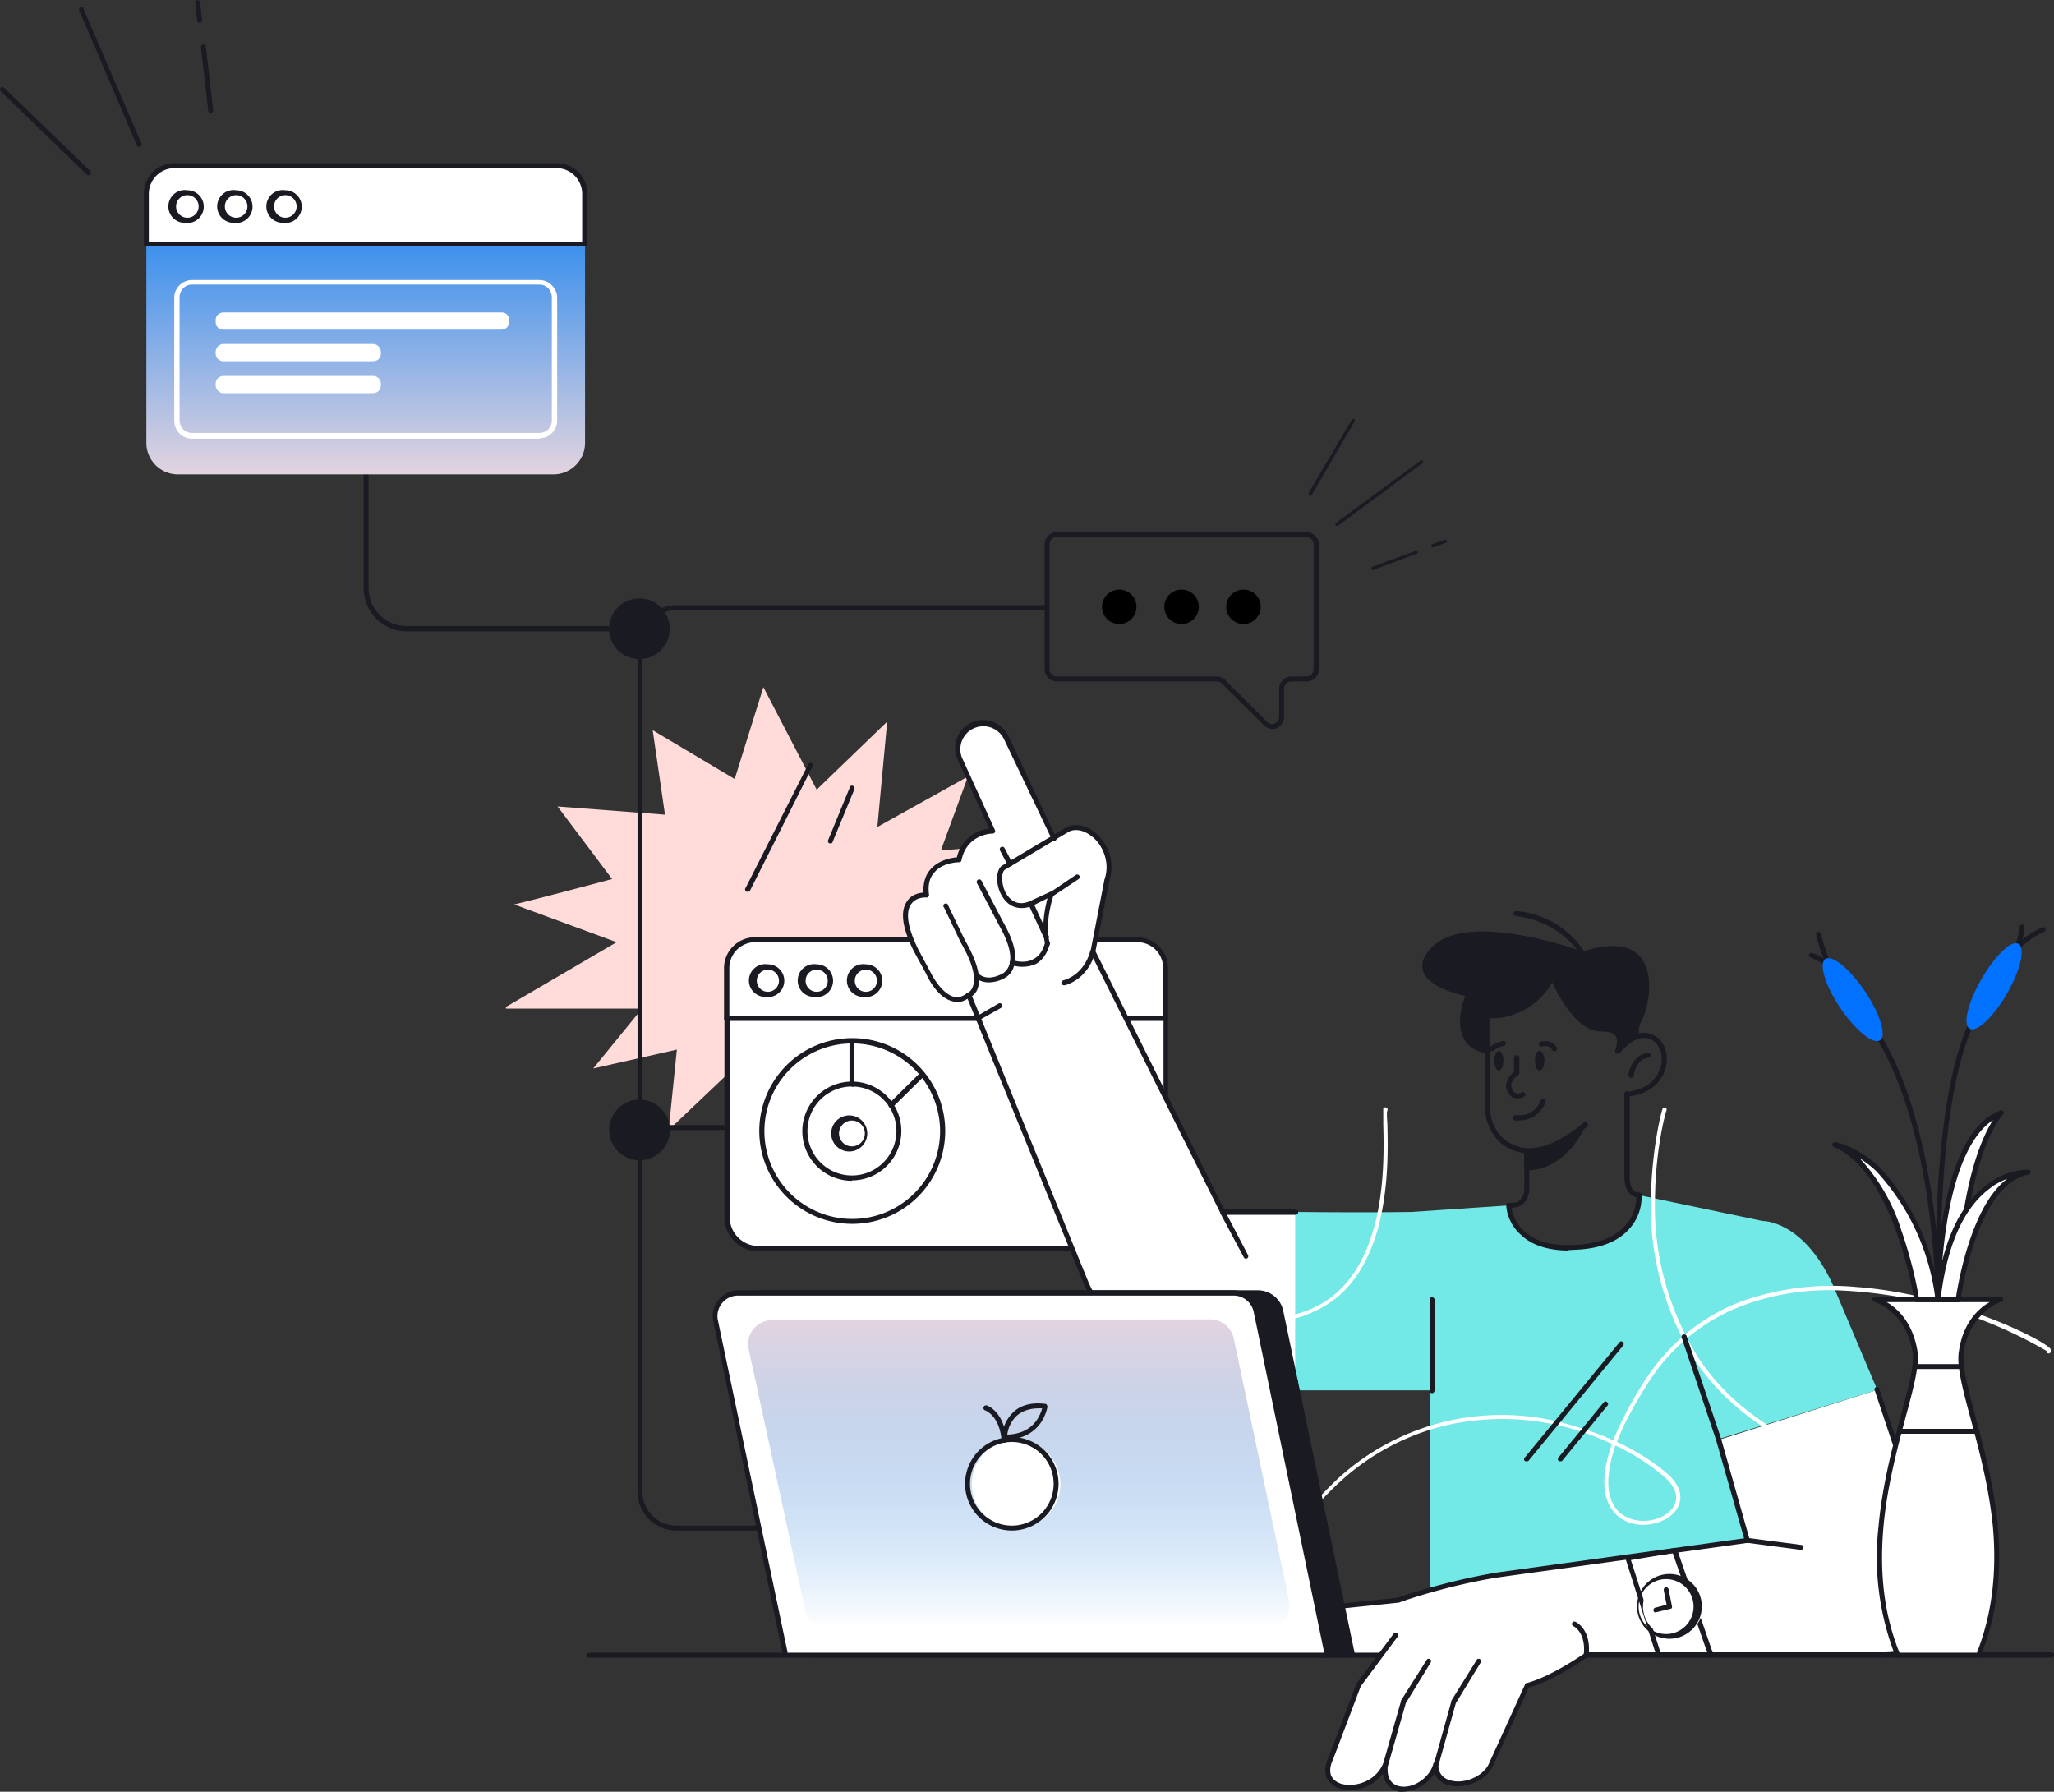 <svg xmlns="http://www.w3.org/2000/svg" width="501" height="437" fill="none">
  <rect width="100%" height="100%" fill="#333333" stroke="none"/>
  <g clip-path="url(#a)">
    <path d="m181 258.6-17.9 17 2-19.6-20.4 4.6 11.9-14.6h-33.2v-.4l27-15.8-25-9.2c8.2-2 16-4.1 23.9-6.2L136 196.7l26.2 2-3-20.6 20 11.9 7-22.4 13 25 17.2-16.6-2.4 25.7 22.1-12.3-6.6 18 22.6-1.7.1.2-19 12.8 31.2 7v.2l-32.3 4.7 16.5 14.2-18 1 8.7 18.9-21.9-9.2-1.5 20.4-16.2-16.5-10.7 20.8-8-21.6Z" fill="#FFDCD9"/>
    <path d="M284.3 248.3v48.5c0 4.3-3.5 7.8-7.8 7.8H185a7.7 7.7 0 0 1-7.7-7.8v-48.5h107Z" fill="#fff"/>
    <path d="M276.5 305.2H185a8.3 8.3 0 0 1-8.3-8.4v-48.5c0-.3.2-.6.6-.6h107c.3 0 .6.3.6.6v48.5c0 4.6-3.8 8.4-8.4 8.4ZM178 248.9v48c0 3.9 3.2 7 7 7h91.6c4 0 7.2-3.1 7.2-7v-48H177.9Z" fill="#1A1B22"/>
    <path d="M284.3 236.1v12.2h-107v-12.2c0-3.8 3-6.9 6.8-6.9h93.3c3.8 0 6.9 3.1 6.9 7Z" fill="#fff"/>
    <path d="M284.3 249h-107a.6.6 0 0 1-.7-.7v-12.2c0-4.1 3.4-7.5 7.5-7.5h93.3c4.1 0 7.5 3.4 7.5 7.5v12.2c0 .4-.3.6-.6.6Zm-106.4-1.3h105.8v-11.6c0-3.5-2.8-6.3-6.3-6.3h-93.3a6.3 6.3 0 0 0-6.2 6.3v11.6Z" fill="#1A1B22"/>
    <path d="M187.3 242.5a3.3 3.3 0 1 0 0-6.6 3.3 3.3 0 0 0 0 6.6Z" fill="#fff"/>
    <path d="M187.3 243.1a4 4 0 1 1 0-7.9 4 4 0 0 1 0 8Zm0-6.6a2.7 2.7 0 1 0 0 5.4 2.7 2.7 0 0 0 0-5.4Z" fill="#1A1B22"/>
    <path d="M199.2 242.5a3.3 3.3 0 1 0 0-6.6 3.3 3.3 0 0 0 0 6.6Z" fill="#fff"/>
    <path d="M199.2 243.1a4 4 0 1 1 0-7.9 4 4 0 0 1 0 8Zm0-6.6a2.7 2.7 0 1 0 0 5.4 2.7 2.7 0 0 0 0-5.4Z" fill="#1A1B22"/>
    <path d="M211.2 242.5a3.3 3.3 0 1 0 0-6.6 3.3 3.3 0 0 0 0 6.6Z" fill="#fff"/>
    <path d="M211.2 243.1a4 4 0 1 1 0-7.9 4 4 0 0 1 0 8Zm0-6.6a2.7 2.7 0 1 0 0 5.4 2.7 2.7 0 0 0 0-5.4Z" fill="#1A1B22"/>
    <path d="M207.8 298.5a22.6 22.6 0 1 1 .1-45.3 22.6 22.6 0 0 1 0 45.3Zm0-44a21.4 21.4 0 1 0 .1 42.8 21.4 21.4 0 0 0 0-42.8Z" fill="#1A1B22"/>
    <path d="M207.8 288a12 12 0 1 1 0-24.2 12 12 0 0 1 0 24.1Zm0-23a10.8 10.8 0 1 0 0 21.7 10.8 10.8 0 0 0 0-21.7Z" fill="#1A1B22"/>
    <path d="M207.8 280.8a4.4 4.4 0 1 1 0-8.7 4.4 4.4 0 0 1 0 8.7Zm0-7.5a3.1 3.1 0 1 0 0 6.3 3.1 3.1 0 0 0 0-6.3Z" fill="#1A1B22"/>
    <path d="M217.4 270.2c-.2 0-.4 0-.5-.2a.6.6 0 0 1 0-.9l7.6-7.5a.6.6 0 1 1 .9.9l-7.6 7.5-.4.2Z" fill="#1A1B22"/>
    <path d="M207.8 265a.6.6 0 0 1-.6-.6V254a.6.6 0 1 1 1.2 0v10.5c0 .4-.2.6-.6.6Z" fill="#1A1B22"/>
    <path d="M316 295.7V337h-22.9c-17.5.4-28.3-24.2-28.3-24.2l-28.5-70c-5.5 4.1-9.8-5.3-9.8-5.3l-3-5.6c-7.1-14.3 2.5-13.6 2.5-13.6-1.2-8.6 8-8.6 8-8.6 1.3-7 8.1-7 8.2-7L234 185a6.2 6.2 0 0 1 11.4-4.9l11.5 24.3 3.5-2c5.4-2.3 11.9 5.3 9.5 12.4l-3.5 17.4 31.8 63.6H316Z" fill="#fff"/>
    <path d="M396.8 267.5a.6.6 0 0 1 0-1.2c6.7-.7 8.1-5.2 8.4-6.6.5-2.6-.5-5.1-2.4-6.1a4 4 0 0 0-3.3-.2.6.6 0 0 1-.4-1.2c1.5-.5 3-.4 4.3.3 2.4 1.2 3.6 4.3 3 7.4a8.7 8.7 0 0 1-2.9 5c-1.7 1.4-3.9 2.3-6.6 2.6Z" fill="#1A1B22"/>
    <path d="M373 281.3c-1.9 0-3.4-.5-4.6-1-4.3-2-6.2-6.7-6.2-10.2v-13.7c0-.4.2-.7.5-.7.4 0 .7.3.7.6v13.8c0 3.1 1.7 7.3 5.5 9 3.2 1.6 8.8 1.9 17.4-5.3a.6.6 0 1 1 .8 1c-6 5-10.6 6.5-14.1 6.5Z" fill="#1A1B22"/>
    <path d="M399.7 292.1a3 3 0 0 1-2-.8c-1-.9-1.5-2.4-1.5-4.5v-20a.6.6 0 1 1 1.3 0v20c0 1.7.3 3 1 3.6.6.5 1.2.5 1.2.5.3 0 .6.2.7.6 0 .3-.3.6-.6.6h-.1Z" fill="#1A1B22"/>
    <path d="M368.6 294.6h-.7a.6.6 0 0 1 .1-1.2l1.7-.1c2-.6 2.1-3 2.1-3v-9.4a.6.6 0 1 1 1.2 0v9.4c0 .1-.1 3.3-3 4.1a5 5 0 0 1-1.4.2Z" fill="#1A1B22"/>
    <path d="M399.8 249a5 5 0 0 0-.5 3.8c-2 .7-3.6 2.5-4.5 3.5h-.3c.7-1.7 1.6-5.5-3.8-5.3-7 .2-12-12.8-12-12.8-5.7 11.1-16 9.4-16 9.4v8.7c-9.9-1.6-4.4-13.8-4.4-13.8s-17.1-3-8.2-11.3c8.8-8.4 36 1.5 36 1.5 19.4-6.4 16.1 11.4 13.7 16.2Z" fill="#1A1B22"/>
    <path d="M394.8 257h-.3a.6.6 0 0 1-.5-.3.6.6 0 0 1 0-.6c.3-.9.8-2.5 0-3.5-.4-.7-1.6-1-3.2-1h-.2c-6 0-10.5-8.8-12-12a17 17 0 0 1-9.9 8c-2.3.8-4.4.8-5.4.7v8a.6.6 0 0 1-.6.6c-2.7-.4-4.6-1.6-5.6-3.5-2-3.6-.4-8.7.3-10.5-2.3-.5-9.2-2.3-10.3-6.1-.6-2 .3-4 2.5-6.1 8.8-8.2 33.7.4 36.4 1.4 6.7-2.2 11.5-1.7 14.1 1.3 3.6 4.3 2 12.4.2 15.8a4.5 4.5 0 0 0-.4 3.4c0 .3 0 .7-.4.8-1.9.7-3.5 2.4-4.3 3.3 0 .2-.2.3-.4.3Zm-33.3-28.6c-4.5 0-8.5.9-11 3.2-2 1.8-2.7 3.4-2.3 4.8.5 1.6 2.3 3 5.4 4.1 2.4 1 4.8 1.3 4.8 1.4a.6.6 0 0 1 .4.8s-2.7 6.2-.6 10c.7 1.5 2 2.4 4 2.9v-8a.6.6 0 0 1 .6-.6s2.5.4 5.6-.5a16 16 0 0 0 9.8-8.6.6.6 0 0 1 1 0c.1.2 5 12.5 11.4 12.5h.1c2.2 0 3.6.4 4.4 1.5.5.8.6 1.7.5 2.6a11 11 0 0 1 3-2c-.3-1.3 0-2.5.6-3.8 1.6-3 3.2-10.7 0-14.5-2.3-2.6-6.7-3-13-.9h-.4c-.2 0-13.5-4.9-24.3-4.9Z" fill="#1A1B22"/>
    <path d="M457.9 339 419.2 351l7 24.6-77.3 11.7v-48.2H316v-43.5s15 .2 28.3 0L368 294s2.3 12 17.5 10.1c14.9-1.7 14.3-12.6 14.3-12.6l30.1 6.3s9.7-.3 17 15.2l11 26Z" fill="#73E9E7"/>
    <path d="M472.7 361.2c-27.7-2.6-47.5-12.3-59-29a70.6 70.6 0 0 1-11-40.8c.3-12 2.7-20.8 2.8-20.9a.5.5 0 0 1 1 .3c-.1 0-2.6 8.8-2.8 20.6a69.6 69.6 0 0 0 10.9 40.3c11.2 16.4 30.8 26 58.2 28.5a.5.5 0 0 1 0 1Z" fill="#fff"/>
    <path d="M304 394.1h-.3a.5.5 0 0 1-.2-.6 97.5 97.5 0 0 1 23.2-33.2 59.1 59.1 0 0 1 57.8-12.3c3.1.9 6.2 2 9 3.3 1.6-4 4-8.8 7.7-14.6 5.9-9 13.8-15.6 23.6-19.3a65.6 65.6 0 0 1 28.1-3.5c24 1.8 46.4 13.3 47.3 15.2v.6a.5.5 0 0 1-1-.2 109.9 109.9 0 0 0-51.3-14.8 60 60 0 0 0-25 4.6 47 47 0 0 0-20.9 18c-3.4 5.3-6 10.1-7.6 14.4a54 54 0 0 1 11.9 7.4c5.3 4.5 3.4 8 2.4 9.4-2.6 3.3-9.2 4.8-13.5 1.7-2.4-1.7-6.2-6.3-2-18a61.9 61.9 0 0 0-39.9-4.7 58.2 58.2 0 0 0-26 13.5c-8.9 8-16.6 19-23 32.9l-.4.2Zm90-41.5c-.8 2.5-1.4 4.8-1.6 7-.5 4.5.7 8 3.3 9.8 4 2.8 10 1.5 12.2-1.5 1.8-2.3 1-5.3-2.3-8a52.8 52.8 0 0 0-11.5-7.3Zm105.4-23.5Z" fill="#fff"/>
    <path d="M307.5 322.5c-3 0-6-.3-9.3-.9a.5.5 0 1 1 .2-1c11.7 2.2 20.9.5 27.4-5.1 12.5-10.8 11.8-33 11.6-41.4v-3.7a.5.5 0 0 1 1 .5c-.2.3-.1 1.7 0 3.2.2 8.5.9 31-12 42.1a28 28 0 0 1-18.9 6.3Z" fill="#fff"/>
    <path d="M382.6 305c-5 0-9-1.3-11.6-3.8-3.5-3.1-3.6-7-3.6-7.2 0-.3.2-.6.6-.6.3 0 .6.2.6.6 0 0 .2 3.6 3.2 6.3 2.8 2.6 7.1 3.7 12.8 3.3 5.5-.3 9.6-2 12-4.9 2.9-3.3 2.5-7.1 2.5-7.1a.6.6 0 1 1 1.3-.2c0 .2.4 4.4-2.8 8.1-2.7 3.2-7 5-13 5.3l-2 .1Z" fill="#1A1B22"/>
    <path d="M385.9 275s-4.6 10-13.5 9.7v-3.5s7.8-.6 13.5-6.2Z" fill="#1A1B22"/>
    <path d="M372.8 285.3h-.4a.6.6 0 0 1-.6-.6v-3.5c0-.3.3-.6.6-.6 0 0 7.6-.7 13-6 .3-.3.6-.3.8-.1.3.2.4.5.2.7 0 .1-1.2 2.7-3.5 5.2-3 3.2-6.4 5-10.1 5Zm.2-3.5v2.3c5-.1 8.5-3.7 10.5-6.4-4.3 3-8.9 3.8-10.5 4Z" fill="#1A1B22"/>
    <path d="M397.9 262.9h-.1a.6.6 0 0 1-.6-.7c.2-1.7 1.5-5 4.7-5.4a.6.6 0 1 1 .2 1.2c-1.3.1-2.3.9-3 2.2a7 7 0 0 0-.6 2.1c0 .4-.3.6-.6.6Z" fill="#1A1B22"/>
    <path d="M370.4 273.3h-.7a.6.6 0 0 1 0-1.3c4.8.4 6-3.4 6-3.5.2-.3.5-.5.9-.4.3 0 .5.4.4.7 0 0-1.5 4.5-6.6 4.5Z" fill="#1A1B22"/>
    <path d="m370.1 267.9-.8-.1c-.8-.3-1.3-.9-1.7-1.8-.8-2 .7-3.8 1.7-4.6V258a.6.6 0 1 1 1.3 0v3.7c0 .2-.2.4-.3.5-.1.1-2.3 1.5-1.5 3.4.2.5.5.9.9 1 .7.3 1.6-.2 1.6-.2a.6.6 0 0 1 .6 1s-.8.5-1.8.5Z" fill="#1A1B22"/>
    <path d="M375.5 261.1c.7 0 1.2-1 1.2-2.4 0-1.3-.5-2.4-1.2-2.4-.6 0-1.1 1.1-1.1 2.4 0 1.4.5 2.4 1.1 2.4Z" fill="#1A1B22"/>
    <path d="M365.6 261.1c.6 0 1.1-1 1.1-2.4 0-1.3-.5-2.4-1.1-2.4-.6 0-1.1 1.1-1.1 2.4 0 1.4.5 2.4 1 2.4Z" fill="#1A1B22"/>
    <path d="M379.1 256.4a.6.6 0 0 1-.5-.3c-.8-1.4-2.4-.9-2.5-.8-.3 0-.6-.1-.7-.4-.1-.3 0-.7.3-.8 1-.3 3-.4 4 1.4a.6.6 0 0 1-.6.9Z" fill="#1A1B22"/>
    <path d="M363.8 256.4c-.2 0-.3 0-.5-.2a.6.6 0 0 1 .2-.9 7 7 0 0 1 3.2-1.4c.3 0 .6.2.6.6 0 .3-.2.6-.5.6 0 0-1.3.2-2.6 1.2l-.4.1Z" fill="#1A1B22"/>
    <path d="M316 296.3h-17.7a.6.6 0 0 1-.6-.4L266 232.4c0-.1-.1-.3 0-.4l3.4-17.5c1.4-4-.3-8-2.6-10.1-2-1.8-4.2-2.4-6-1.6l-15.8 9.4c-.8.8-.8 3.7.5 5.9 1 1.4 2.6 3 5.7 1.7l5-2.3a.6.6 0 0 1 .8.8s-2.3 6.5-1 11.5a.6.6 0 1 1-1.1.3c-1-4 0-8.7.6-11l-3.8 1.9c-3 1.1-5.6.3-7.2-2.3-1.6-2.5-1.7-6.1-.3-7.4l.1-.1 15.9-9.5c2.4-1 5.2-.3 7.4 1.8a11 11 0 0 1 3 11.3l-3.4 17.2 31.4 63H316a.6.6 0 1 1 0 1.3Z" fill="#1A1B22"/>
    <path d="M292.7 337.6c-7.2 0-14.4-4.2-20.8-12.2-4.8-6-7.6-12.3-7.6-12.4L236 243.6c-1.2.8-2.5 1-3.7.6-3.7-.9-6.1-6-6.3-6.5l-3-5.5c-2.9-5.7-3.5-9.9-1.8-12.3 1.1-1.8 3-2.1 4-2.2 0-2.4.5-4.3 1.8-5.7 2-2.3 5.2-2.8 6.4-2.9a9 9 0 0 1 7.9-7l-7.8-17a6.8 6.8 0 0 1 12.6-5.3l11.4 24.3a.6.6 0 1 1-1 .5l-11.6-24.3a5.6 5.6 0 0 0-7.5-2.6 5.6 5.6 0 0 0-2.8 7l8.1 17.8a.6.6 0 0 1-.5.8c-.3 0-6.4.1-7.7 6.6 0 .2-.3.4-.6.4 0 0-4 0-6 2.5-1.2 1.3-1.6 3.1-1.3 5.4a.6.6 0 0 1-.7.7s-2.5-.2-3.7 1.7c-1 1.4-1.4 4.5 1.8 11l3 5.6s2.4 5 5.6 5.9c1.1.3 2.2 0 3.3-.9h.6c.2 0 .3.1.4.3l28.5 70c0 .1 2.7 6.2 7.5 12.2 8 9.8 15.4 11.8 20.2 11.7H316a.6.6 0 0 1 0 1.2H292.7Z" fill="#1A1B22"/>
    <path d="M236.3 243.3a.6.6 0 0 1-.2-1.2s.8-.3 1.2-1.5c.6-1.6.5-4.8-3-10.8l-4-8.4a.6.6 0 1 1 1-.5l4 8.3c3 5.2 4.1 9.2 3.2 11.8a3.7 3.7 0 0 1-2 2.3h-.2Z" fill="#1A1B22"/>
    <path d="M241.2 239.6c-1.2 0-2.4-.3-3.4-1.3a.6.6 0 0 1 .8-.9c2.4 2.3 6 0 6 0h.1c0-.1 1-.6 1.5-2.1.5-1.6.4-4.5-2.5-9.6l-5.4-10.3a.6.6 0 1 1 1.1-.6l5.4 10.3c2.5 4.4 3.4 8 2.5 10.6a4.6 4.6 0 0 1-2 2.7 8 8 0 0 1-4.1 1.2Z" fill="#1A1B22"/>
    <path d="M249.4 235.8c-1.5 0-2.6-.4-2.7-.4a.6.6 0 0 1 .4-1.2s2.8 1 5-.3c1.4-.7 2.3-2.1 2.8-4 0-.4.4-.6.7-.5.3 0 .5.4.5.7-.6 2.3-1.7 4-3.4 5-1.1.5-2.3.7-3.3.7Z" fill="#1A1B22"/>
    <path d="M255.2 229a.6.6 0 0 1-.6-.3l-3.7-8a.6.6 0 0 1 1.1-.6l3.7 8a.6.6 0 0 1-.5 1Z" fill="#1A1B22"/>
    <path d="M304 307a.6.6 0 0 1-.6-.3l-5.7-10.7c-.1-.3 0-.7.3-.9.3-.1.6 0 .8.3l5.6 10.7a.6.6 0 0 1-.5.9Z" fill="#1A1B22"/>
    <path d="M259.6 240.3a.6.6 0 0 1-.2-1.2c5.3-1.6 6.5-7 6.5-7.1a.6.6 0 1 1 1.2.3c0 .2-1.4 6.2-7.3 8h-.2Z" fill="#1A1B22"/>
    <path d="M256.5 218.7a.6.6 0 0 1-.3-1.1l6.2-4.2a.6.6 0 1 1 .7 1l-6.3 4.2h-.3Z" fill="#1A1B22"/>
    <path d="M246.4 211.3a.6.6 0 0 1-.6-.3l-1.9-3.6c-.1-.3 0-.7.3-.8.3-.2.7 0 .8.2l1.9 3.6a.6.6 0 0 1-.5.9Z" fill="#1A1B22"/>
    <path d="M238.6 249a.6.6 0 0 1-.3-1.2l5.2-3a.6.6 0 1 1 .7 1l-5.3 3-.3.1Z" fill="#1A1B22"/>
    <path d="M387 234.7a.6.6 0 0 1-.6-.3c0-.1-4.3-9.4-16.7-11a.6.6 0 0 1 .2-1.2 22 22 0 0 1 17.6 11.7.6.6 0 0 1-.6.8Z" fill="#1A1B22"/>
    <path d="M349.3 339.8a.6.6 0 0 1-.6-.6V317a.6.6 0 1 1 1.2 0v22.2c0 .3-.3.6-.6.6Z" fill="#1A1B22"/>
    <path d="M372.4 356.4h-.4a.6.6 0 0 1 0-1l23-28c.2-.3.6-.3.8-.1.3.2.3.6.1.9l-23 28c-.1.2-.3.2-.5.2Z" fill="#1A1B22"/>
    <path d="M380.7 356.4h-.4a.6.6 0 0 1-.1-1l11-13.4c.2-.2.6-.3.8 0 .3.2.3.6.1.8l-11 13.4c0 .2-.3.2-.4.2Z" fill="#1A1B22"/>
    <path d="M460 403.7h-73s-8 5.7-14.5 7.4l-8.8 19.5c-2.5 5.3-13.5 6.8-13.5-.3-1.6 6.7-13.1 9.4-12.3.3-4 8-17.4 6.8-13.2-1.8l6.7-17.7 5.4-7.4h-14.1c-4.8 0-8.8-7.7.8-11.6l17.5-1.8s11.5-4.1 24.5-6.2l60.8-8.3-7.1-24.6 38.7-12.2 9.1 27.6s16.7 36.2-7 37Z" fill="#fff"/>
    <path d="M342.3 437a6 6 0 0 1-1 0c-2.2-.5-3.6-2-4-4.4-2 2.7-5 3.8-7.5 4-2.5.1-4.7-.7-5.8-2.3-.7-1-1.3-3 .1-5.8l6.7-17.7v-.1l9.1-12.2a.6.6 0 1 1 1 .7l-9 12.1-6.7 17.7c-.9 1.9-1 3.5-.2 4.6.8 1.2 2.6 1.9 4.8 1.7 2.5-.1 5.9-1.5 7.5-5 .2-.2.5-.4.8-.3.2 0 .4.4.4.6-.3 3 .8 4.7 3 5.1 3.6.6 7.4-2.5 8.1-5.5.1-.3.4-.5.7-.5.3 0 .5.3.5.6 0 2.7 1.8 3.7 3.2 4 3.7.9 7.9-1.4 9.1-4l8.9-19.5c0-.2.2-.3.4-.3 6.3-1.7 14.1-7.3 14.2-7.3l.3-.2h73c4.8-.1 8.2-1.8 10.2-5 6-9.8-3.5-31-3.6-31.2l-9.2-27.6a.6.6 0 1 1 1.1-.4l9.2 27.5c.6 1.3 9.9 22 3.5 32.4-2.2 3.5-5.9 5.4-11.1 5.6H387c-1.1.8-8.1 5.6-14.1 7.3l-8.8 19.2c-1.7 3.7-7 5.5-10.4 4.7a5 5 0 0 1-3.8-3 9.5 9.5 0 0 1-7.7 4.5Z" fill="#1A1B22"/>
    <path d="M322.7 404.3c-2.6 0-5-2-5.6-4.7-.6-3.2 1.7-6.3 6.2-8l.2-.1 17.4-1.8c1-.4 12.2-4.2 24.5-6.2l60-8.3-6.8-23.9-8.4-25c-.1-.4 0-.7.4-.8.3-.1.7 0 .8.4l8.4 25 7 24.7a.6.6 0 0 1-.5.7l-60.7 8.4c-12.8 2-24.3 6.1-24.4 6.2h-.2l-17.3 1.8c-4 1.6-5.9 4-5.4 6.7.4 2 2.3 3.7 4.4 3.7h14a.6.6 0 1 1 0 1.2h-14Z" fill="#1A1B22"/>
    <path d="M439.3 378h-.1l-13-1.7a.6.6 0 0 1 .1-1.2l13 1.7a.6.6 0 0 1 0 1.2Z" fill="#1A1B22"/>
    <path d="M337.9 431.2h-.2a.6.6 0 0 1-.4-.8l4.4-15.4v-.2l6.2-9.8a.6.6 0 1 1 1 .6l-6 9.8-4.4 15.4c-.1.2-.3.4-.6.4Z" fill="#1A1B22"/>
    <path d="M350.3 431.2h-.2a.6.6 0 0 1-.4-.8L354 415v-.2l6.1-9.8a.6.6 0 1 1 1 .6l-6 9.8-4.3 15.4c-.1.2-.4.4-.6.4Z" fill="#1A1B22"/>
    <path d="M387 404.3h-.1a.6.6 0 0 1-.6-.7c.6-5.5-2.5-7-2.6-7a.6.6 0 0 1 .4-1.1c.2 0 4.1 1.8 3.4 8.2 0 .3-.3.6-.6.6Z" fill="#1A1B22"/>
    <path d="M417.4 404.3h-12.8a.6.6 0 0 1-.6-.5l-7.5-23.6a.6.6 0 0 1 .5-.8l11.4-1.8c.3 0 .6 0 .7.4l8.8 25.5a.6.6 0 0 1-.5.8ZM405 403h11.4l-8.4-24.2-10.2 1.7 7.2 22.5Z" fill="#1A1B22"/>
    <path d="M407.2 399.1a7.3 7.3 0 1 0 0-14.5 7.3 7.3 0 0 0 0 14.5Z" fill="#fff"/>
    <path d="M407.2 399.7a7.9 7.9 0 1 1 0-15.8 7.9 7.9 0 0 1 0 15.8Zm0-14.5a6.7 6.7 0 1 0 0 13.3 6.7 6.7 0 0 0 0-13.3Z" fill="#1A1B22"/>
    <path d="m406.4 387.7.8 4.1-3.3.9 2.5-5Z" fill="#fff"/>
    <path d="M404 393.3a.6.6 0 0 1-.2-1.2l2.7-.7-.7-3.6c0-.3.2-.6.5-.7.3 0 .6.2.7.5l.8 4.1c.1.3 0 .7-.4.7l-3.3.8h-.2Z" fill="#1A1B22"/>
    <path d="M191.6 404.3h-48a.6.6 0 0 1 0-1.2h48a.6.6 0 0 1 0 1.2Z" fill="#1A1B22"/>
    <path d="M500.4 404.3H460a.6.6 0 0 1 0-1.3h40.4a.6.6 0 0 1 0 1.3Z" fill="#1A1B22"/>
    <path d="M185.1 373.3H165a9.5 9.5 0 0 1-9.5-9.5V157.1c0-5.3 4.2-9.5 9.5-9.5h89.7a.6.6 0 0 1 0 1.2H165a8.3 8.3 0 0 0-8.3 8.3v206.7c0 4.6 3.7 8.3 8.3 8.3H185a.6.6 0 0 1 0 1.2Z" fill="#1A1B22"/>
    <path d="M156 154H99.2c-5.8 0-10.5-4.8-10.5-10.6v-27.7a.6.6 0 1 1 1.2 0v27.7c0 5.2 4.2 9.3 9.3 9.3h57a.6.6 0 1 1 0 1.3Z" fill="#1A1B22"/>
    <path d="M142.7 59.5V108c0 4.3-3.5 7.7-7.7 7.7H43.4a7.7 7.7 0 0 1-7.7-7.7V59.5h107Z" fill="url(#b)"/>
    <path d="M142.7 47.3v12.2h-107V47.3c0-3.8 3-7 6.9-7h93.2c3.8 0 6.9 3.2 6.9 7Z" fill="#fff"/>
    <path d="M142.7 60.1h-107a.6.6 0 0 1-.6-.6V47.3c0-4.2 3.3-7.5 7.5-7.5h93.2c4.1 0 7.5 3.3 7.5 7.5v12.2c0 .3-.3.6-.6.6ZM36.3 59H142V47.3c0-3.5-2.8-6.3-6.3-6.3H42.6a6.3 6.3 0 0 0-6.3 6.3v11.6Z" fill="#1A1B22"/>
    <path d="M45.7 53.7a3.3 3.3 0 1 0 0-6.7 3.3 3.3 0 0 0 0 6.7Z" fill="#fff"/>
    <path d="M45.7 54.3a4 4 0 1 1 0-7.9 4 4 0 0 1 0 8Zm0-6.7a2.7 2.7 0 1 0 0 5.5 2.7 2.7 0 0 0 0-5.5Z" fill="#1A1B22"/>
    <path d="M57.6 53.7a3.3 3.3 0 1 0 0-6.7 3.3 3.3 0 0 0 0 6.7Z" fill="#fff"/>
    <path d="M57.6 54.3a4 4 0 1 1 0-7.9 4 4 0 0 1 0 8Zm0-6.7a2.7 2.7 0 1 0 0 5.5 2.7 2.7 0 0 0 0-5.5Z" fill="#1A1B22"/>
    <path d="M69.6 53.7a3.3 3.3 0 1 0 0-6.7 3.3 3.3 0 0 0 0 6.7Z" fill="#fff"/>
    <path d="M69.6 54.3a4 4 0 1 1 0-7.9 4 4 0 0 1 0 8Zm0-6.7a2.7 2.7 0 1 0 0 5.5 2.7 2.7 0 0 0 0-5.5Z" fill="#1A1B22"/>
    <path d="M131.6 107H46.8c-2.4 0-4.3-2-4.3-4.4v-30c0-2.4 2-4.3 4.3-4.3h84.8c2.3 0 4.3 2 4.3 4.3v30c0 2.4-2 4.3-4.3 4.3ZM46.8 69.4c-1.7 0-3 1.4-3 3.1v30c0 1.7 1.3 3.1 3 3.1h84.8c1.7 0 3-1.4 3-3v-30c0-1.8-1.3-3.2-3-3.2H46.8Z" fill="#fff"/>
    <path d="M122.4 80.4h-68c-1 0-1.8-.8-1.8-1.9V78c0-1 .9-1.8 1.9-1.8h67.9c1 0 1.8.8 1.8 1.8v.5c0 1-.8 1.9-1.8 1.9Z" fill="#fff"/>
    <path d="M91.1 88.1H54.5c-1 0-1.9-.8-1.9-1.8v-.5c0-1 .9-1.9 1.9-1.9H91c1 0 1.9.9 1.9 1.9v.5c0 1-.8 1.8-1.9 1.8Z" fill="#fff"/>
    <path d="M91.1 95.9H54.5c-1 0-1.9-.9-1.9-1.9v-.5c0-1 .9-1.8 1.9-1.8H91c1 0 1.9.8 1.9 1.8v.5c0 1-.8 1.9-1.9 1.9Z" fill="#fff"/>
    <path d="M156 283a7.4 7.4 0 1 0 0-14.8 7.4 7.4 0 0 0 0 14.8Z" fill="#1A1B22"/>
    <path d="M155.1 160.7a7.4 7.4 0 1 0 0-14.7 7.4 7.4 0 0 0 0 14.7Z" fill="#1A1B22"/>
    <path d="M491.4 232.6h-.4a.6.6 0 0 1-.1-1l.1-.1c1.3-2 1.6-5.4 1.6-5.5a.6.6 0 1 1 1.2.2s0 1.4-.5 3c1.1-1 2.7-2 4.8-3 .3-.2.6 0 .8.3.1.3 0 .6-.3.8a16.9 16.9 0 0 0-6.7 5c-.2.2-.3.3-.5.3Z" fill="#1A1B22"/>
    <path d="M446.5 236.7c-.2 0-.4 0-.5-.2-1.4-2-4.5-3-4.5-3a.6.6 0 0 1 .3-1.1c.1 0 1.5.4 3 1.3-.7-1.7-1.5-4-1.8-5.7a.6.6 0 1 1 1.2-.2 37 37 0 0 0 2.8 8 .6.6 0 0 1-.5 1Z" fill="#1A1B22"/>
    <path d="M473 317.6a.6.6 0 0 1-.7-.6c0-.1-.5-12.9.4-27.8 1.3-20.1 4.3-34.5 9-42.6a.6.6 0 1 1 1.1.6c-11.2 19-9.3 69.2-9.3 69.7 0 .4-.2.7-.6.7Z" fill="#1A1B22"/>
    <path d="M478.4 329.7C480 319 488 317 488 317h-30.6s8 2.1 9.7 12.7c1.7 10.5-16.9 43-4.2 74H482.6c12.6-31-6-63.4-4.2-74Z" fill="#fff"/>
    <path d="M482.6 404.3h-19.7a.6.6 0 0 1-.6-.4 66.4 66.4 0 0 1-4.1-31.6c.9-10 3.4-19.4 5.4-26.9 1.9-7 3.4-12.4 2.9-15.6-1.6-10-9.2-12.2-9.3-12.3a.6.6 0 0 1 .2-1.2H488c.3 0 .6.3.6.6s-.1.6-.4.6c0 0-2 .6-4 2.4a15.8 15.8 0 0 0-5.2 9.9c-.5 3.2 1 8.7 2.8 15.6 2 7.5 4.6 16.8 5.5 26.9 1 11.8-.3 22.1-4.2 31.6 0 .3-.3.4-.5.4Zm-19.3-1.2h18.9c3.6-9.2 4.9-19.2 3.9-30.7-1-10-3.5-19.2-5.5-26.6-1.9-7.1-3.4-12.7-2.8-16.2 1-7 4.8-10.5 7.5-12h-25.1c2.6 1.5 6.4 5 7.5 12 .5 3.5-1 9-2.9 16.1-2 7.5-4.5 16.8-5.4 26.7-1 11.5.2 21.5 3.9 30.7Z" fill="#1A1B22"/>
    <path d="M467.5 317s-4.8-31.5-19.8-37.8c0 0 19.1 3.2 25 37.8h-5.2Z" fill="#fff"/>
    <path d="M472.7 317.6h-5.2a.6.6 0 0 1-.6-.6c0-.3-5-31.1-19.5-37.2a.6.6 0 0 1 .3-1.2c.3 0 5.1.9 10.7 6a57.8 57.8 0 0 1 14.8 32.8l-.5.2Zm-4.7-1.3h4a56 56 0 0 0-14.4-30.7 28.6 28.6 0 0 0-4-3.1 46 46 0 0 1 10.2 17.7c2.6 7.4 3.9 14.2 4.2 16.1Z" fill="#1A1B22"/>
    <path d="M472.7 317s-.2-39.6 15.3-45.6c0 0-9.2 9.4-10.4 45.6h-4.9Z" fill="#fff"/>
    <path d="M477.6 317.6h-4.9a.6.6 0 0 1-.6-.6c0-.1 0-10.1 1.9-20.7 2.5-14.3 7.2-22.9 13.8-25.4a.6.6 0 0 1 .7 1s-2.3 2.4-4.7 9c-4 11.3-5.2 25.9-5.5 36 0 .4-.3.7-.7.7Zm-4.3-1.3h3.8c.8-26.8 6.2-38.7 9-43.1-11.9 7.9-12.7 38.4-12.8 43.1Z" fill="#1A1B22"/>
    <path d="M477.6 317s3.7-28.7 17-31.1c0 0-18.3-1.2-21.9 31h5Z" fill="#fff"/>
    <path d="M477.6 317.6h-4.9a.6.6 0 0 1-.6-.7c1-9.3 4-21.8 12.6-28 5.1-3.9 9.8-3.6 10-3.6.3 0 .6.2.6.5s-.2.6-.5.7c-12.8 2.3-16.5 30.3-16.6 30.5 0 .3-.2.6-.6.6Zm-4.2-1.3h3.7c.3-1.8 1.3-7.9 3.5-14.2 2.4-7 5.5-12 9-14.6-1.3.5-2.8 1.2-4.3 2.4-7.9 5.9-10.8 17.5-11.9 26.4Z" fill="#1A1B22"/>
    <path d="M472.7 317.6a.6.6 0 0 1-.6-.6c0-.2 0-11.7-2.2-26-2-13-6.4-31-15.5-42.6a.6.6 0 1 1 1-.8c9.3 11.8 13.6 30 15.7 43.3a192 192 0 0 1 2.2 26c0 .4-.2.7-.6.7Z" fill="#1A1B22"/>
    <path d="M458.6 253.7c1.6-1 0-6.4-3.7-11.9s-8-9-9.7-7.9c-1.6 1.2 0 6.5 3.7 12 3.7 5.4 8 9 9.7 7.8Z" fill="#0072FF"/>
    <path d="M489.5 242.4c3.3-5.7 4.6-11.2 2.8-12.2-1.7-1-5.7 2.9-9 8.6-3.3 5.7-4.6 11.1-2.9 12.1 1.7 1 5.8-2.8 9.1-8.5Z" fill="#0072FF"/>
    <path d="M478.4 333.9H467a.6.6 0 1 1 0-1.2h11.4a.6.6 0 0 1 0 1.2Z" fill="#1A1B22"/>
    <path d="M482.3 349.7h-19a.6.6 0 0 1 0-1.2h19a.6.6 0 1 1 0 1.2Z" fill="#1A1B22"/>
    <path d="M177.3 275.6H156a.6.6 0 0 1 0-1.2h21.2a.6.6 0 0 1 0 1.2Z" fill="#1A1B22"/>
    <path d="M20.3 2V2l14.2 33a.6.6 0 0 1-1.1.5l-14.1-33a.6.6 0 0 1 1-.6Z" fill="#1A1B22"/>
    <path d="M50 11c.2 0 .2.1.2.3L52 26.9a.6.6 0 1 1-1.2.1L49 11.4a.6.6 0 0 1 1-.4Z" fill="#1A1B22"/>
    <path d="m48.7.2.1.3.5 4.4a.6.6 0 1 1-1.2.1L47.6.7a.6.6 0 0 1 1-.5Z" fill="#1A1B22"/>
    <path d="M182.4 217.5h-.2a.6.6 0 0 1-.3-1l15.2-30a.6.6 0 1 1 1 .6l-15.1 30c-.1.3-.3.4-.6.4Z" fill="#1A1B22"/>
    <path d="M202.6 205.7h-.3a.6.6 0 0 1-.3-.8l5.3-12.9c0-.3.4-.5.8-.3.3.1.4.5.3.8l-5.3 12.8c0 .3-.3.4-.5.4Z" fill="#1A1B22"/>
    <path d="M22 41.7a.6.6 0 0 1-.8.9L.2 22.3a.6.6 0 0 1 .8-.9l21 20.3Z" fill="#1A1B22"/>
    <path d="M329.9 403.7H197.6l-17-81.5c-.7-3.6 2-6.9 5.5-6.9h120.7c2.7 0 5 2 5.6 4.5l17.5 83.9Z" fill="#1A1B22"/>
    <path d="M329.9 404.3H197.6a.6.6 0 0 1-.6-.5l-17-81.5a6.3 6.3 0 0 1 6.1-7.6h120.7c3 0 5.6 2.1 6.2 5l17.5 83.9a.6.6 0 0 1-.6.7ZM198 403.1h131L311.8 320a5 5 0 0 0-5-4H186.1a5 5 0 0 0-5 6l17 81Z" fill="#1A1B22"/>
    <path d="M323.9 403.7H191.6l-17-81.5c-.8-3.6 2-6.9 5.5-6.9h120.7c2.7 0 5 2 5.6 4.5l17.5 83.9Z" fill="#fff"/>
    <path d="M323.9 404.3H191.6a.6.6 0 0 1-.6-.5l-17-81.5a6.3 6.3 0 0 1 6.1-7.6h120.7c3 0 5.5 2.1 6.2 5l17.5 83.9a.6.6 0 0 1-.6.7ZM192 403.1h131L305.8 320a5 5 0 0 0-5-4H180.1a5 5 0 0 0-5 6l17 81Z" fill="#1A1B22"/>
    <path d="m182.6 329 13.8 63.7c.5 2.7 2.9 4.6 5.6 4.6h106.7c3.7 0 6.5-3.4 5.7-7l-13.5-64c-.6-2.6-3-4.5-5.7-4.5l-107 .2a5.8 5.8 0 0 0-5.6 7Z" fill="url(#c)"/>
    <path d="M246.8 372.7a10.8 10.8 0 1 0 0-21.5 10.8 10.8 0 0 0 0 21.5Z" fill="#fff"/>
    <path d="M246.8 373.3a11.4 11.4 0 1 1 0-22.8 11.4 11.4 0 0 1 0 22.8Zm0-21.6a10.2 10.2 0 1 0 0 20.4 10.2 10.2 0 0 0 0-20.4Z" fill="#1A1B22"/>
    <path d="M245 351.9a.6.6 0 0 1-.7-.6c-.5-6.1-4-7.3-4-7.3a.6.6 0 0 1 .4-1.2c.1 0 4.2 1.4 4.8 8.4 0 .4-.2.7-.5.7Z" fill="#1A1B22"/>
    <path d="M245.3 351h-.3a.6.6 0 0 1-.6-.5 9 9 0 0 1 2.8-6.1c1.8-1.7 4.4-2.4 7.7-2 .2 0 .3 0 .4.2l.2.4c0 .1-.3 2.1-1.7 4.1-1.3 1.8-3.8 4-8.5 4Zm8.1-7.5c-2.2 0-4 .6-5.4 1.8a7.6 7.6 0 0 0-2.3 4.6c6.4-.2 8-4.7 8.5-6.4h-.8Z" fill="#1A1B22"/>
    <path d="M310.3 177.8a3 3 0 0 1-2-.9L298 166.7c-.3-.3-.7-.5-1.2-.5h-39a3 3 0 0 1-3-3v-30.4a3 3 0 0 1 3-3h60.9a3 3 0 0 1 3 3v30.4a3 3 0 0 1-3 3H315c-1 0-1.8.8-1.8 1.8v6.8a3 3 0 0 1-1.8 2.8 3 3 0 0 1-1.2.2ZM257.7 131c-1 0-1.7.8-1.7 1.8v30.4c0 1 .8 1.8 1.7 1.8h39a3 3 0 0 1 2.2.9l10.2 10.2c.6.6 1.4.6 1.9.3.5-.2 1-.7 1-1.6V168a3 3 0 0 1 3-3h3.7c1 0 1.7-.8 1.7-1.8v-30.4c0-1-.8-1.8-1.7-1.8h-61Z" fill="#1A1B22"/>
    <path d="M273 152.2a4.2 4.2 0 1 0 0-8.4 4.2 4.2 0 0 0 0 8.4Z" fill="#000"/>
    <path d="M288.2 152.2a4.2 4.2 0 1 0 0-8.4 4.2 4.2 0 0 0 0 8.4Z" fill="#000"/>
    <path d="M303.3 152.2a4.2 4.2 0 1 0 0-8.4 4.2 4.2 0 0 0 0 8.4Z" fill="#000"/>
    <path d="M347 113h-.1l-20.5 15.2a.4.4 0 0 1-.5-.7l20.5-15.1a.4.4 0 0 1 .6.6Z" fill="#1A1B22"/>
    <path d="m345.6 135-.2.1L335 139c-.2 0-.4 0-.5-.3 0-.2 0-.4.3-.5l10.4-3.8c.3 0 .5 0 .6.3v.4Z" fill="#1A1B22"/>
    <path d="m352.8 132.3-.2.1-3 1.1a.4.4 0 0 1-.2-.8l2.9-1a.4.4 0 0 1 .5.6Z" fill="#1A1B22"/>
    <path d="M319.9 120.7c-.2.1-.4.2-.6 0a.4.4 0 0 1-.1-.5l10.5-17.8c0-.2.4-.3.6-.2.2.2.2.4.1.6L320 120.6Z" fill="#1A1B22"/>
  </g>
  <defs>
    <linearGradient id="b" x1="89.2" y1="115.7" x2="89.2" y2="59.5" gradientUnits="userSpaceOnUse">
      <stop stop-color="#E2D4DF"/>
      <stop offset="1" stop-color="#3C90ED"/>
    </linearGradient>
    <linearGradient id="c" x1="248.5" y1="321.8" x2="248.5" y2="397.3" gradientUnits="userSpaceOnUse">
      <stop stop-color="#E3D4DF"/>
      <stop offset="1" stop-color="#4199E9" stop-opacity="0"/>
    </linearGradient>
    <clipPath id="a">
      <path fill="#fff" d="M0 0h501v437H0z"/>
    </clipPath>
  </defs>
</svg>